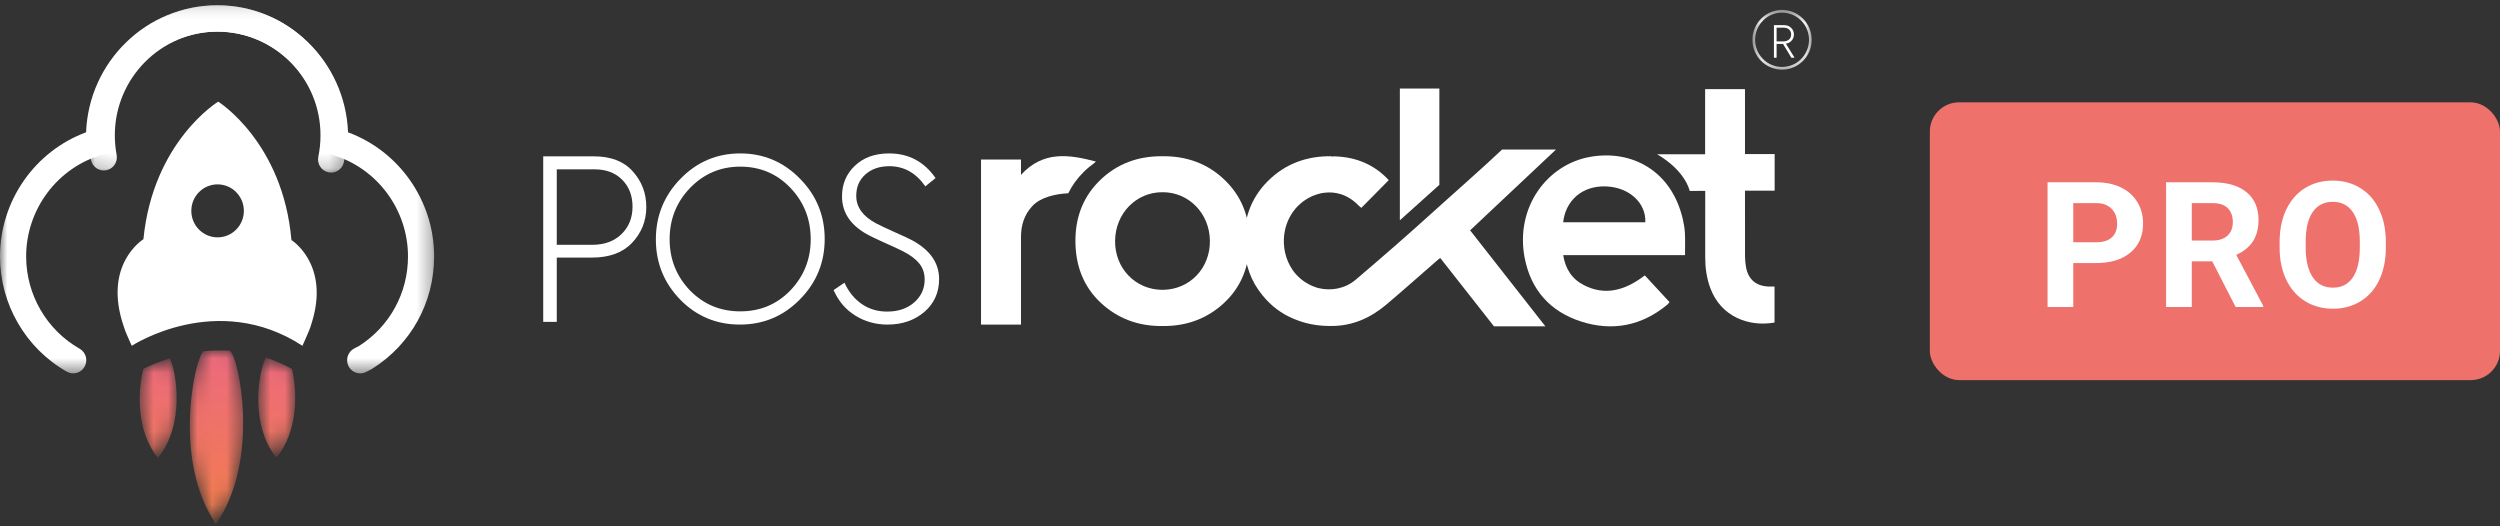<svg width="171" height="36" viewBox="0 0 171 36" fill="none" xmlns="http://www.w3.org/2000/svg">
<rect x="0" y="0" width="171" height="36" fill="#333333" stroke="none"/>
<mask id="mask0" mask-type="alpha" maskUnits="userSpaceOnUse" x="0" y="0" width="30" height="26">
<path fill-rule="evenodd" clip-rule="evenodd" d="M0 0.361H29.695V25.539H0V0.361Z" fill="white"/>
</mask>
<g mask="url(#mask0)">
<path fill-rule="evenodd" clip-rule="evenodd" d="M24.638 25.539C24.313 25.539 24 25.359 23.841 25.047C23.617 24.604 23.791 24.061 24.231 23.834L24.546 23.672C26.652 22.337 27.907 20.047 27.907 17.541C27.907 14.31 25.753 11.444 22.67 10.573L21.992 10.381L22.018 9.67C22.022 9.58 22.025 9.491 22.025 9.401C22.025 5.41 18.805 2.163 14.847 2.163C10.889 2.163 7.669 5.41 7.669 9.401C7.669 9.478 7.672 9.553 7.675 9.629L7.701 10.382L7.024 10.573C3.941 11.444 1.788 14.31 1.788 17.541C1.788 20.151 3.19 22.569 5.447 23.852C5.877 24.096 6.029 24.646 5.787 25.08C5.545 25.513 4.999 25.666 4.57 25.422C1.751 23.82 0 20.8 0 17.541C0 13.738 2.389 10.34 5.888 9.05C6.072 4.227 10.02 0.36 14.847 0.36C19.674 0.36 23.622 4.227 23.806 9.05C27.305 10.34 29.695 13.738 29.695 17.541C29.695 20.687 28.112 23.558 25.46 25.222L25.394 25.26L25.044 25.44C24.914 25.507 24.775 25.539 24.638 25.539" fill="white"/>
</g>
<path fill-rule="evenodd" clip-rule="evenodd" d="M14.873 16.235C13.88 16.229 13.08 15.413 13.086 14.412C13.091 13.412 13.9 12.605 14.893 12.611C15.885 12.617 16.685 13.432 16.68 14.433C16.674 15.434 15.865 16.241 14.873 16.235M19.934 16.42C19.349 9.715 14.925 6.952 14.925 6.952C14.925 6.952 10.469 9.664 9.81 16.362C9.81 16.362 7.007 18.068 8.463 22.325C8.52 22.506 8.594 22.717 8.673 22.889C8.677 22.897 8.68 22.904 8.683 22.912C8.752 23.077 8.825 23.246 8.906 23.418C8.953 23.525 9.015 23.651 9.015 23.651C9.015 23.651 14.827 19.839 20.687 23.651C20.687 23.651 20.756 23.498 20.855 23.273C20.93 23.112 20.998 22.954 21.061 22.799C21.09 22.731 21.119 22.662 21.148 22.591C21.262 22.317 21.344 22 21.418 21.755C22.439 17.98 19.934 16.42 19.934 16.42" fill="white"/>
<mask id="mask1" mask-type="alpha" maskUnits="userSpaceOnUse" x="6" y="0" width="18" height="12">
<path fill-rule="evenodd" clip-rule="evenodd" d="M6.066 0.361H23.71V11.805H6.066V0.361Z" fill="white"/>
</mask>
<g mask="url(#mask1)">
<path fill-rule="evenodd" clip-rule="evenodd" d="M22.648 11.805C22.587 11.805 22.525 11.798 22.463 11.785C21.98 11.683 21.671 11.205 21.773 10.718C21.872 10.241 21.922 9.749 21.922 9.256C21.922 5.345 18.767 2.163 14.888 2.163C11.009 2.163 7.854 5.345 7.854 9.256C7.854 9.705 7.895 10.154 7.978 10.591C8.07 11.08 7.752 11.552 7.267 11.645C6.785 11.738 6.314 11.417 6.222 10.928C6.119 10.38 6.066 9.817 6.066 9.256C6.066 4.351 10.024 0.361 14.888 0.361C19.752 0.361 23.71 4.351 23.71 9.256C23.71 9.874 23.646 10.49 23.522 11.088C23.433 11.513 23.062 11.805 22.648 11.805" fill="white"/>
</g>
<path fill-rule="evenodd" clip-rule="evenodd" d="M112.54 15.202C112.598 13.895 111.458 12.816 109.864 12.751C108.185 12.683 107.08 13.756 106.92 15.202H112.54ZM115.255 17.449H106.922C107.074 18.402 107.528 19.094 108.356 19.512C109.687 20.186 111.031 19.968 112.506 18.837C113.062 19.439 113.622 20.044 114.194 20.663C114.142 20.727 114.109 20.786 114.06 20.826C112.293 22.291 110.294 22.684 108.135 21.988C106.036 21.311 104.711 19.834 104.288 17.642C103.625 14.205 105.809 11.245 108.779 10.727C111.639 10.228 114.35 11.69 115.109 15.014C115.18 15.324 115.233 15.643 115.249 15.96C115.272 16.437 115.255 16.917 115.255 17.449V17.449Z" fill="white"/>
<path fill-rule="evenodd" clip-rule="evenodd" d="M38.083 16.746H40.499C41.34 16.746 42.011 16.501 42.513 16.011C43.014 15.521 43.265 14.897 43.265 14.141C43.265 13.386 43.029 12.77 42.558 12.295C42.087 11.82 41.457 11.582 40.667 11.582H38.083V16.746ZM37.156 10.694H40.621C41.785 10.694 42.672 11.036 43.28 11.72C43.898 12.405 44.207 13.217 44.207 14.157C44.207 15.107 43.883 15.924 43.234 16.608C42.596 17.282 41.679 17.619 40.484 17.619H38.083V22.017H37.156V10.694Z" fill="white"/>
<path fill-rule="evenodd" clip-rule="evenodd" d="M50.635 21.297C51.992 21.297 53.132 20.822 54.054 19.872C54.986 18.901 55.452 17.732 55.452 16.363C55.452 14.984 54.986 13.809 54.054 12.839C53.132 11.879 51.992 11.398 50.635 11.398C49.287 11.398 48.143 11.884 47.201 12.854C46.269 13.825 45.802 14.995 45.802 16.363C45.802 17.732 46.269 18.901 47.201 19.872C48.133 20.822 49.277 21.297 50.635 21.297M50.605 22.201C49.004 22.201 47.646 21.634 46.532 20.5C45.418 19.356 44.861 17.982 44.861 16.378C44.861 14.764 45.423 13.38 46.547 12.226C47.672 11.072 49.034 10.494 50.635 10.494C52.225 10.494 53.583 11.067 54.707 12.211C55.842 13.355 56.409 14.734 56.409 16.348C56.409 17.962 55.842 19.341 54.707 20.485C53.583 21.629 52.215 22.201 50.605 22.201" fill="white"/>
<path fill-rule="evenodd" clip-rule="evenodd" d="M60.709 22.201C59.899 22.201 59.164 21.997 58.506 21.588C57.847 21.18 57.351 20.598 57.017 19.842L57.761 19.336C58.045 19.959 58.438 20.444 58.939 20.791C59.441 21.139 60.02 21.312 60.679 21.312C61.439 21.312 62.056 21.103 62.533 20.684C63.009 20.265 63.247 19.745 63.247 19.121C63.247 18.692 63.126 18.327 62.882 18.026C62.639 17.725 62.269 17.446 61.773 17.191C61.449 17.027 61.064 16.848 60.618 16.654C60.051 16.399 59.681 16.225 59.509 16.133C58.233 15.49 57.594 14.591 57.594 13.436C57.594 12.589 57.888 11.889 58.476 11.337C59.063 10.776 59.843 10.494 60.816 10.494C62.153 10.494 63.212 11.056 63.992 12.18L63.293 12.747C62.654 11.828 61.834 11.368 60.831 11.368C60.162 11.368 59.617 11.555 59.197 11.927C58.777 12.3 58.567 12.788 58.567 13.391C58.567 14.167 59.018 14.795 59.919 15.275C60.172 15.408 60.583 15.602 61.15 15.858C61.778 16.133 62.204 16.333 62.427 16.455C63.632 17.119 64.235 17.998 64.235 19.091C64.235 20.01 63.895 20.761 63.217 21.343C62.538 21.915 61.702 22.201 60.709 22.201" fill="white"/>
<path fill-rule="evenodd" clip-rule="evenodd" d="M121.386 13.04V10.54C120.841 10.54 119.866 10.54 119.358 10.54V10.54C119.357 9.949 119.357 7.809 119.357 6.098H116.63V10.551H113.339C113.339 10.551 115.14 11.507 115.579 13.059C115.945 13.062 116.437 13.056 116.638 13.056V13.516C116.638 14.877 116.64 16.237 116.637 17.597C116.635 18.323 116.735 19.029 116.988 19.712C117.707 21.652 119.597 22.375 121.378 22.062V19.6C121.219 19.6 121.094 19.605 120.97 19.6C120.092 19.563 119.557 19.092 119.418 18.22C119.381 17.985 119.361 17.744 119.36 17.506C119.354 16.287 119.357 14.28 119.357 13.04H121.386Z" fill="white"/>
<mask id="mask2" mask-type="alpha" maskUnits="userSpaceOnUse" x="119" y="0" width="5" height="5">
<path fill-rule="evenodd" clip-rule="evenodd" d="M119.864 0.676H123.92V4.766H119.864V0.676Z" fill="white"/>
</mask>
<g mask="url(#mask2)">
<path fill-rule="evenodd" clip-rule="evenodd" d="M121.892 0.861C120.875 0.861 120.048 1.695 120.048 2.721C120.048 3.747 120.875 4.581 121.892 4.581C122.91 4.581 123.737 3.747 123.737 2.721C123.737 1.695 122.91 0.861 121.892 0.861M121.892 4.766C120.774 4.766 119.864 3.849 119.864 2.721C119.864 1.593 120.774 0.676 121.892 0.676C123.01 0.676 123.92 1.593 123.92 2.721C123.92 3.849 123.01 4.766 121.892 4.766" fill="white"/>
</g>
<path fill-rule="evenodd" clip-rule="evenodd" d="M122.007 1.893H121.519V2.831H121.962C122.137 2.831 122.273 2.788 122.37 2.701C122.467 2.615 122.515 2.501 122.515 2.357C122.515 2.219 122.469 2.107 122.378 2.021C122.286 1.936 122.162 1.893 122.007 1.893V1.893ZM122.748 3.947H122.527L121.962 3.006H121.519V3.947H121.337V1.718H122.004C122.229 1.718 122.401 1.782 122.521 1.911C122.643 2.036 122.704 2.187 122.704 2.364C122.704 2.515 122.656 2.648 122.56 2.765C122.468 2.879 122.334 2.954 122.156 2.988L122.748 3.947Z" fill="white"/>
<path fill-rule="evenodd" clip-rule="evenodd" d="M69.836 11.959V10.914H69.822H67.136H67.102V22.201H69.836C69.836 22.201 69.837 20.188 69.836 19.498V16.706C69.836 16.533 69.836 16.359 69.837 16.185C69.837 15.389 70.067 14.678 70.616 14.089C71.185 13.478 72.239 13.257 73.07 13.22C73.325 12.701 73.668 12.218 74.111 11.774C74.337 11.548 74.575 11.353 74.819 11.175C74.867 11.133 74.913 11.09 74.964 11.05C73.15 10.573 71.368 10.285 69.836 11.959" fill="white"/>
<path fill-rule="evenodd" clip-rule="evenodd" d="M98.452 12.643L95.75 15.069V6.054H98.452V12.643Z" fill="white"/>
<path fill-rule="evenodd" clip-rule="evenodd" d="M79.545 19.825C79.535 19.825 79.525 19.824 79.515 19.824C79.504 19.824 79.495 19.825 79.484 19.825C77.646 19.804 76.247 18.34 76.272 16.462C76.298 14.588 77.718 13.139 79.515 13.147C81.311 13.139 82.732 14.588 82.757 16.462C82.783 18.34 81.384 19.804 79.545 19.825M83.855 12.395C82.635 11.174 81.15 10.671 79.515 10.686C77.88 10.671 76.395 11.174 75.175 12.395C73.982 13.589 73.502 15.076 73.564 16.756C73.627 18.433 74.253 19.85 75.533 20.924C76.703 21.907 78.054 22.318 79.515 22.299C80.976 22.318 82.327 21.907 83.497 20.924C84.777 19.85 85.403 18.433 85.465 16.756C85.527 15.076 85.047 13.589 83.855 12.395" fill="white"/>
<path fill-rule="evenodd" clip-rule="evenodd" d="M106.431 10.227H102.744C101.466 11.443 99.413 13.236 98.109 14.421C96.341 16.026 94.54 17.595 92.72 19.14C92.01 19.742 91.051 19.918 90.183 19.706C90.157 19.698 90.13 19.693 90.104 19.684C90.037 19.667 89.973 19.641 89.908 19.618C89.365 19.417 88.896 19.078 88.54 18.636C88.526 18.618 88.511 18.601 88.497 18.582C88.465 18.541 88.437 18.498 88.407 18.456C87.939 17.769 87.734 16.907 87.842 16.04C87.844 16.029 87.846 16.018 87.847 16.007C87.859 15.921 87.873 15.836 87.891 15.749C88.028 15.107 88.336 14.54 88.764 14.101L88.769 14.097C88.827 14.038 88.888 13.983 88.95 13.929C88.987 13.897 89.024 13.866 89.062 13.836C89.102 13.804 89.143 13.773 89.185 13.742C89.244 13.701 89.304 13.661 89.366 13.623C89.399 13.602 89.431 13.581 89.465 13.562C89.527 13.526 89.592 13.494 89.656 13.463C89.697 13.444 89.737 13.422 89.778 13.404C89.818 13.387 89.859 13.374 89.9 13.358C90.046 13.302 90.197 13.256 90.352 13.222C90.369 13.218 90.385 13.213 90.401 13.21C90.444 13.201 90.488 13.197 90.531 13.191C91.328 13.073 92.185 13.295 92.922 14.052C92.989 14.121 93.068 14.18 93.115 14.219C93.754 13.573 94.369 12.951 94.99 12.322C94.021 11.264 92.763 10.749 91.35 10.698C91.248 10.694 91.15 10.699 91.052 10.702V10.686C89.417 10.671 87.932 11.174 86.712 12.395C85.519 13.589 85.039 15.076 85.102 16.756C85.151 18.084 85.561 19.246 86.363 20.208C86.949 20.933 87.65 21.451 88.447 21.79C88.473 21.802 88.5 21.811 88.526 21.822C88.605 21.854 88.684 21.886 88.765 21.915C89.425 22.162 90.121 22.283 90.846 22.294C90.872 22.295 90.898 22.297 90.924 22.298C90.941 22.299 90.958 22.297 90.975 22.297C91.001 22.297 91.026 22.299 91.052 22.299V22.296C92.481 22.306 93.728 21.759 94.816 20.84C95.971 19.864 97.101 18.857 98.242 17.865C98.326 17.792 98.414 17.72 98.509 17.641L102.188 22.322H105.706L100.556 15.755C102.621 13.812 104.351 12.184 106.431 10.227" fill="white"/>
<mask id="mask3" mask-type="alpha" maskUnits="userSpaceOnUse" x="12" y="23" width="5" height="13">
<path fill-rule="evenodd" clip-rule="evenodd" d="M13.901 24.03C13.263 24.71 11.826 31.571 14.771 35.836V35.836C17.866 31.444 16.297 24.214 15.706 23.989V23.989C15.635 23.985 15.564 23.98 15.494 23.978V23.978L14.857 23.975L14.817 23.975L14.732 23.974C14.448 23.983 14.171 24.001 13.901 24.03" fill="white"/>
</mask>
<g mask="url(#mask3)">
<path fill-rule="evenodd" clip-rule="evenodd" d="M13.901 24.03C13.263 24.71 11.826 31.571 14.771 35.836V35.836C17.866 31.444 16.297 24.214 15.706 23.989V23.989C15.635 23.985 15.564 23.98 15.494 23.978V23.978L14.857 23.975L14.817 23.975L14.732 23.974C14.448 23.983 14.171 24.001 13.901 24.03" fill="url(#paint0_linear)"/>
</g>
<mask id="mask4" mask-type="alpha" maskUnits="userSpaceOnUse" x="9" y="24" width="4" height="8">
<path fill-rule="evenodd" clip-rule="evenodd" d="M9.808 25.227C9.44 26.669 9.271 29.427 10.798 31.324V31.324C12.676 29.036 12.071 25.451 11.617 24.508V24.508C10.871 24.741 10.253 25.008 9.808 25.227" fill="white"/>
</mask>
<g mask="url(#mask4)">
<path fill-rule="evenodd" clip-rule="evenodd" d="M9.808 25.227C9.44 26.669 9.271 29.427 10.798 31.324V31.324C12.676 29.036 12.071 25.451 11.617 24.508V24.508C10.871 24.741 10.253 25.008 9.808 25.227" fill="url(#paint1_linear)"/>
</g>
<mask id="mask5" mask-type="alpha" maskUnits="userSpaceOnUse" x="17" y="24" width="4" height="8">
<path fill-rule="evenodd" clip-rule="evenodd" d="M18.907 31.308C20.447 29.431 20.317 26.682 19.969 25.233V25.233C19.367 24.903 18.769 24.649 18.179 24.458V24.458C17.712 25.357 17.033 28.981 18.907 31.308" fill="white"/>
</mask>
<g mask="url(#mask5)">
<path fill-rule="evenodd" clip-rule="evenodd" d="M18.907 31.308C20.447 29.431 20.317 26.682 19.969 25.233V25.233C19.367 24.903 18.769 24.649 18.179 24.458V24.458C17.712 25.357 17.033 28.981 18.907 31.308" fill="url(#paint2_linear)"/>
</g>
<rect x="132" y="7" width="39" height="19" rx="2" fill="#EF716B"/>
<path d="M141.812 17.994V21H140.054V12.469H143.382C144.023 12.469 144.585 12.586 145.07 12.82C145.558 13.055 145.933 13.389 146.195 13.822C146.456 14.252 146.587 14.742 146.587 15.293C146.587 16.129 146.3 16.789 145.726 17.273C145.156 17.754 144.365 17.994 143.353 17.994H141.812ZM141.812 16.57H143.382C143.847 16.57 144.201 16.461 144.443 16.242C144.689 16.023 144.812 15.711 144.812 15.305C144.812 14.887 144.689 14.549 144.443 14.291C144.197 14.033 143.857 13.9 143.423 13.893H141.812V16.57ZM151.318 17.877H149.918V21H148.16V12.469H151.33C152.338 12.469 153.115 12.693 153.662 13.143C154.209 13.592 154.482 14.227 154.482 15.047C154.482 15.629 154.355 16.115 154.102 16.506C153.852 16.893 153.471 17.201 152.959 17.432L154.805 20.918V21H152.918L151.318 17.877ZM149.918 16.453H151.336C151.777 16.453 152.119 16.342 152.361 16.119C152.604 15.893 152.725 15.582 152.725 15.188C152.725 14.785 152.609 14.469 152.379 14.238C152.152 14.008 151.803 13.893 151.33 13.893H149.918V16.453ZM163.192 16.928C163.192 17.768 163.044 18.504 162.747 19.137C162.45 19.77 162.024 20.258 161.469 20.602C160.919 20.945 160.286 21.117 159.571 21.117C158.864 21.117 158.233 20.947 157.678 20.607C157.124 20.268 156.694 19.783 156.389 19.154C156.085 18.521 155.93 17.795 155.926 16.975V16.553C155.926 15.713 156.077 14.975 156.378 14.338C156.682 13.697 157.11 13.207 157.661 12.867C158.215 12.523 158.848 12.352 159.559 12.352C160.27 12.352 160.901 12.523 161.452 12.867C162.006 13.207 162.434 13.697 162.735 14.338C163.04 14.975 163.192 15.711 163.192 16.547V16.928ZM161.411 16.541C161.411 15.646 161.251 14.967 160.93 14.502C160.61 14.037 160.153 13.805 159.559 13.805C158.969 13.805 158.514 14.035 158.194 14.496C157.874 14.953 157.712 15.625 157.708 16.512V16.928C157.708 17.799 157.868 18.475 158.188 18.955C158.508 19.436 158.969 19.676 159.571 19.676C160.161 19.676 160.614 19.445 160.93 18.984C161.247 18.52 161.407 17.844 161.411 16.957V16.541Z" fill="white"/>
<defs>
<linearGradient id="paint0_linear" x1="18.305" y1="46.696" x2="18.305" y2="23.939" gradientUnits="userSpaceOnUse">
<stop stop-color="#F6911D"/>
<stop offset="1" stop-color="#ED697E"/>
</linearGradient>
<linearGradient id="paint1_linear" x1="15.04" y1="46.696" x2="15.04" y2="23.939" gradientUnits="userSpaceOnUse">
<stop stop-color="#F6911D"/>
<stop offset="1" stop-color="#ED697E"/>
</linearGradient>
<linearGradient id="paint2_linear" x1="23.128" y1="46.696" x2="23.128" y2="23.939" gradientUnits="userSpaceOnUse">
<stop stop-color="#F6911D"/>
<stop offset="1" stop-color="#ED697E"/>
</linearGradient>
</defs>
</svg>

